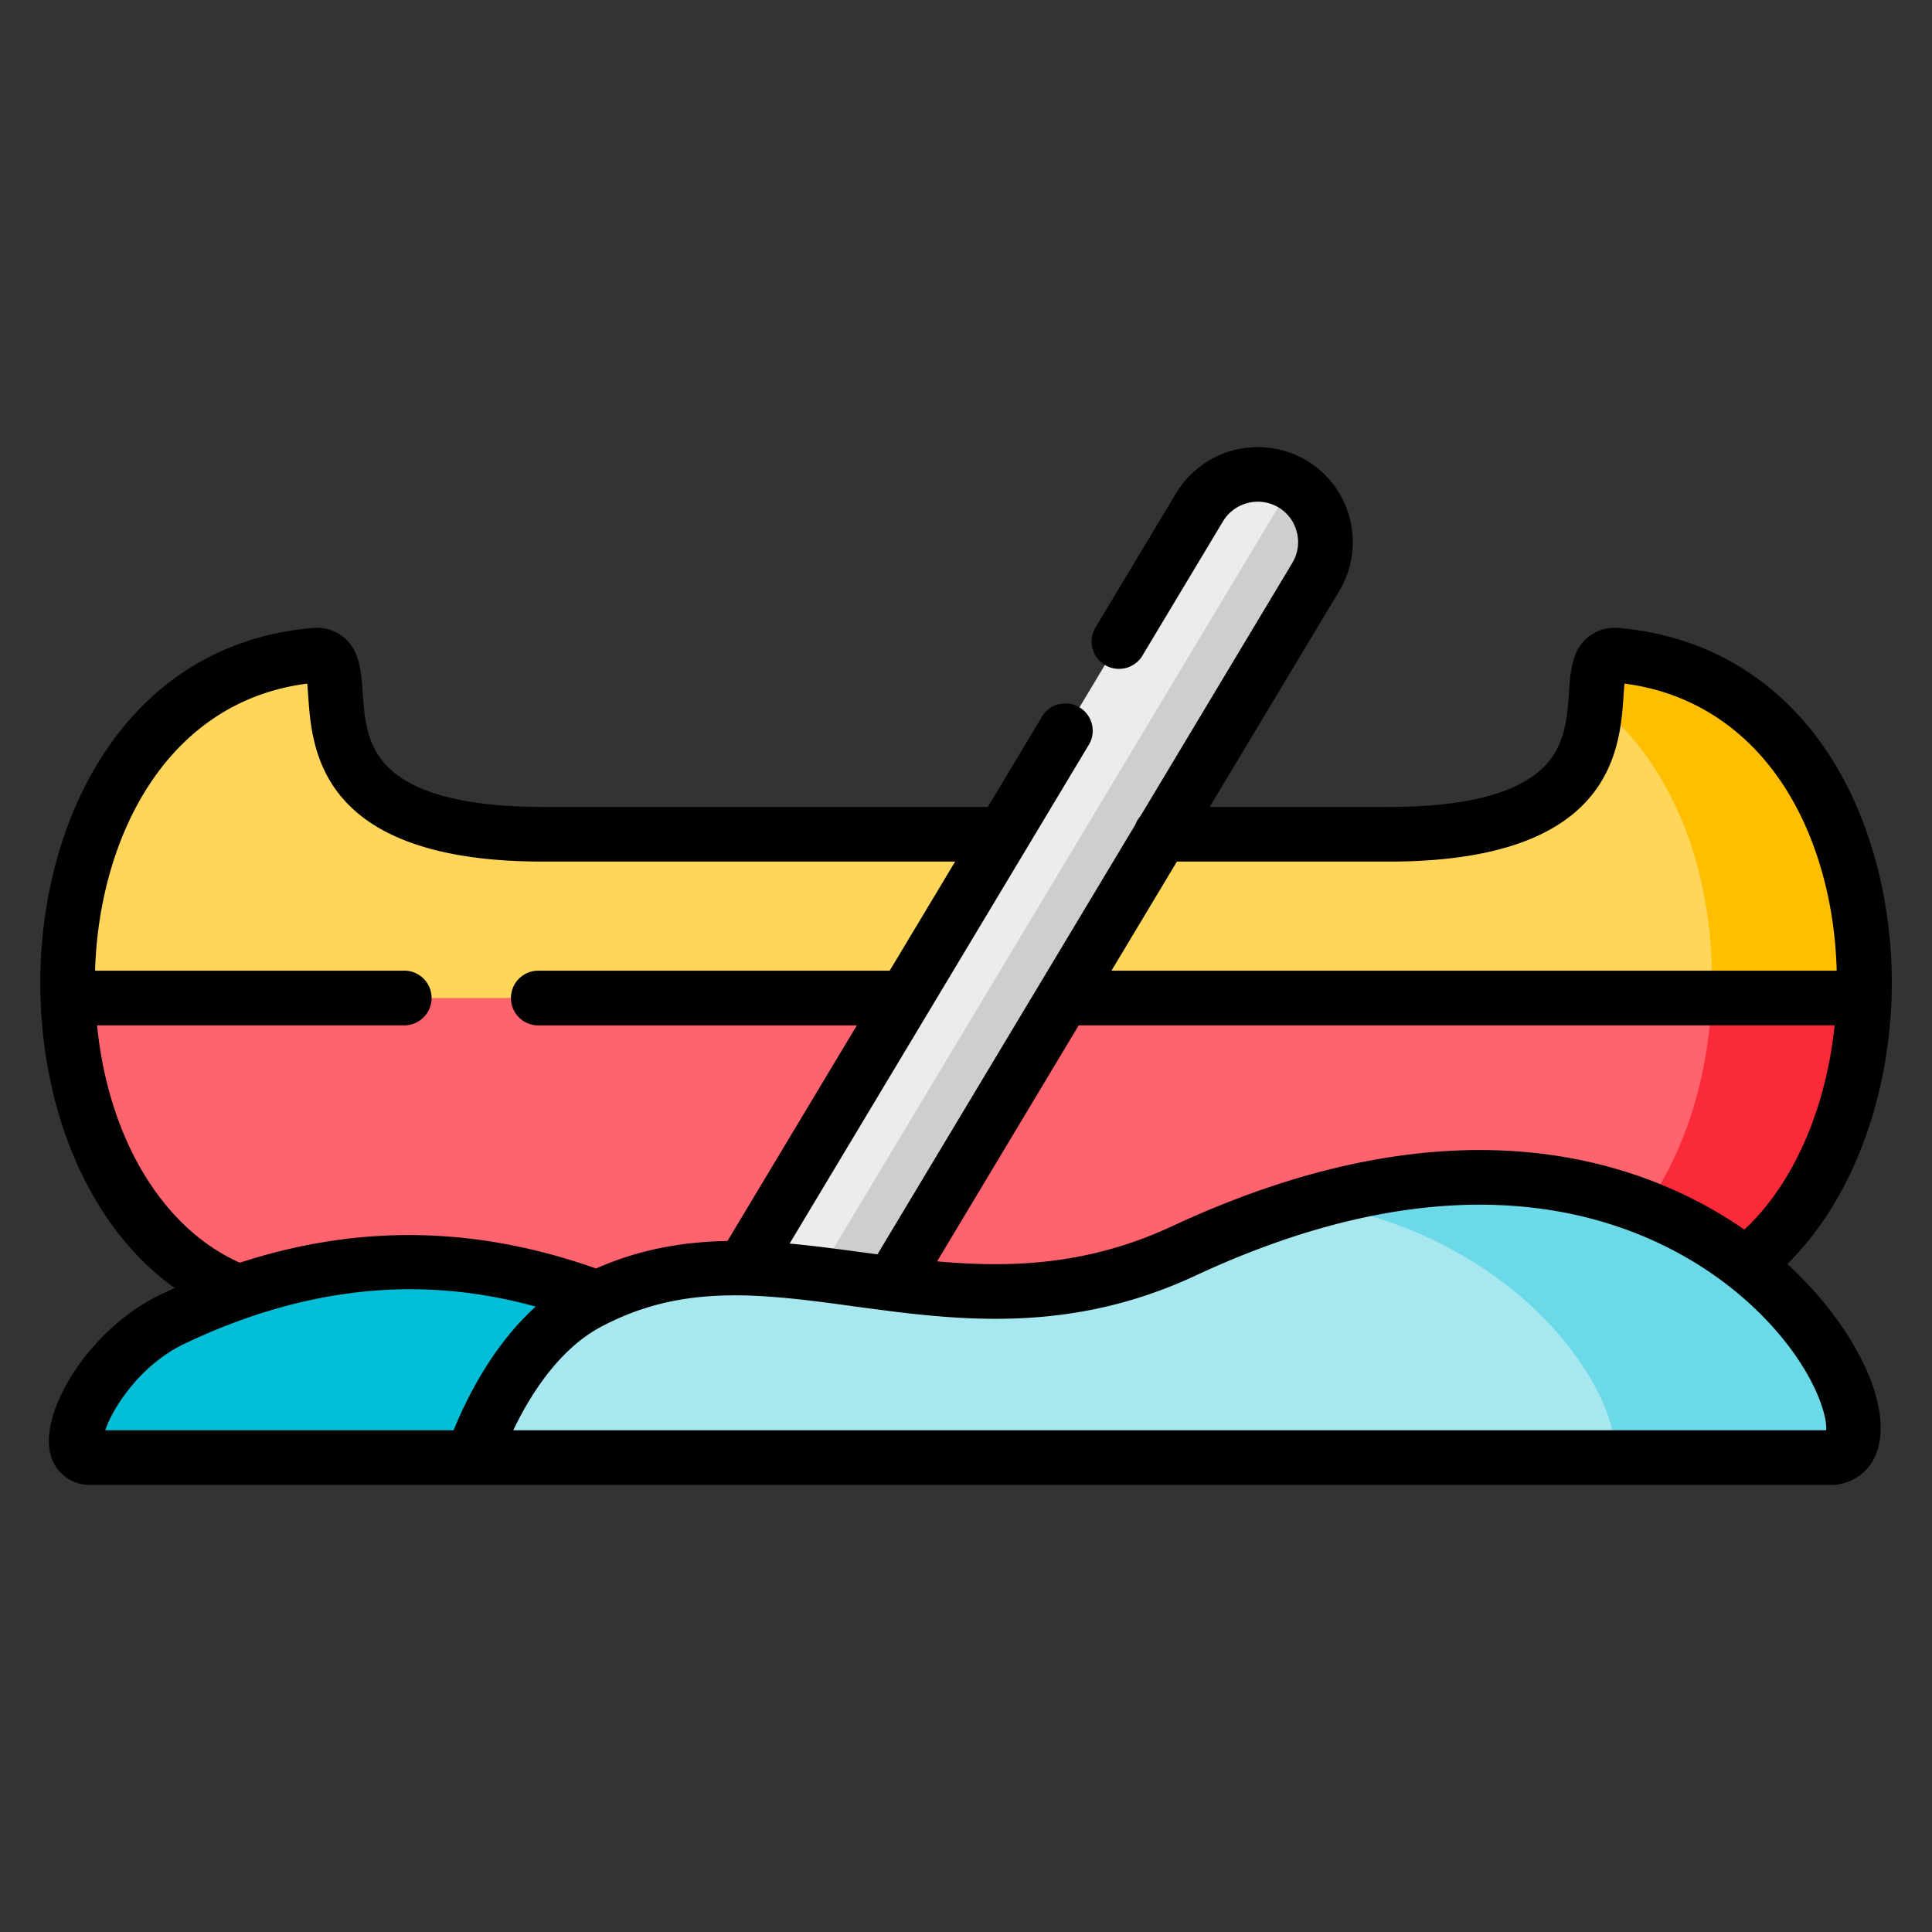 <svg width="24" height="24" fill="none" xmlns="http://www.w3.org/2000/svg">
  <rect width="100%" height="100%" fill="#333333" stroke="none"/>
  <defs/>
  <g fill-rule="evenodd" clip-rule="evenodd">
    <path d="M7.421 16.124c-1.041-.389-2.55-.735-4.455-.076a7.874 7.874 0 00-.818.336c-.972.461-1.506 1.723-1.023 1.723H5.87s.434-1.381 1.418-1.915l.132-.068z" fill="#03BED7"/>
    <path d="M9.23 15.753c-.607-.01-1.205.074-1.808.371l-.133.068c-.984.534-1.418 1.915-1.418 1.915h16.857c.616 0 .264-1.38-1.045-2.4-1.334-1.044-3.664-1.712-6.976-.169-1.334.62-2.517.55-3.63.41-.633-.08-1.244-.183-1.847-.195z" fill="#A6E7F0"/>
    <path d="M3.904 8.14C1.766 8.332.783 10.382.841 12.37v.028l11.037 1.414 11.276-1.414c.068-2-.914-4.065-3.063-4.257-.729-.065.73 2.217-2.838 2.222H6.744c-3.57-.005-2.11-2.287-2.84-2.222z" fill="#FFD659"/>
    <path d="M23.155 12.398H.842c.055 1.6.783 3.138 2.124 3.65 1.906-.658 3.415-.313 4.456.076.603-.297 1.202-.381 1.809-.37.602.01 1.213.114 1.847.194 1.113.14 2.295.21 3.63-.41 3.312-1.543 5.641-.874 6.975.168.926-.7 1.427-1.99 1.472-3.308z" fill="#FE636E"/>
    <path d="M11.243 12.398L9.23 15.753c.603.012 1.214.115 1.848.195l2.13-3.55 1.217-2.03 1.92-3.202a.844.844 0 00-.289-1.154.846.846 0 00-1.156.29L12.46 10.37l-1.216 2.027z" fill="#ECECEC"/>
    <path d="M23.154 12.398c.067-2-.914-4.066-3.063-4.258-.253-.022-.242.238-.27.59 1.022.799 1.49 2.232 1.443 3.632l-.002.036h1.892z" fill="#FFBF00"/>
    <path d="M21.248 12.637c-.072.873-.346 1.715-.81 2.363a4.91 4.91 0 011.245.706c.925-.7 1.427-1.99 1.471-3.308h-1.892c-.002.08-.007.159-.014.239z" fill="#FB2A39"/>
    <path d="M16.052 6.01l-2.542 4.237-.069.116-1.148 1.914-.073.12-.812 1.354-1.245 2.076c.3.037.605.081.914.12l1.322-2.202.808-1.347 1.218-2.03.003-.005 1.917-3.197a.844.844 0 00-.29-1.154l-.003-.001z" fill="#CECECE"/>
    <path d="M21.683 15.706A4.914 4.914 0 0020.438 15c-1.064-.415-2.454-.549-4.171-.054a5.121 5.121 0 012.451 1.02c.962.75 1.407 1.693 1.332 2.14h2.678c.616 0 .264-1.379-1.045-2.4z" fill="#6BD9E7"/>
  </g>
  <path d="M22.247 15.743a3.761 3.761 0 00-.044-.041c1.145-1.133 1.61-3.226 1.078-5.077-.476-1.657-1.627-2.686-3.159-2.823a.53.53 0 00-.402.119c-.194.165-.211.416-.23.681-.02.3-.044.641-.293.906-.322.342-.976.516-1.944.516h-2.226l1.61-2.683c.161-.27.208-.587.132-.894a1.172 1.172 0 00-.538-.726 1.185 1.185 0 00-1.621.406l-.762 1.269-.232.387a.34.34 0 10.583.349l.993-1.655a.505.505 0 01.69-.174.497.497 0 01.228.309.498.498 0 01-.056.38l-1.887 3.146a.338.338 0 00-.064.107L10.9 15.582l-.194-.026c-.297-.04-.596-.08-.897-.108l3.705-6.177a.34.34 0 10-.582-.349l-.66 1.102H6.744c-.969 0-1.623-.174-1.945-.517-.25-.264-.273-.604-.294-.905-.018-.265-.036-.516-.23-.681a.53.53 0 00-.402-.119C1.471 8.017.442 10.326.503 12.381v.017c0 .013 0 .027.002.04.033.86.244 1.67.613 2.345.276.507.634.918 1.052 1.217l-.166.077C1.116 16.5.502 17.511.622 18.044a.501.501 0 00.504.402h21.602a.6.6 0 00.578-.386c.221-.555-.224-1.53-1.059-2.317zm-4.994-5.04c2.772 0 2.868-1.387 2.915-2.053.003-.05.007-.108.013-.158 1.178.152 2.066.992 2.447 2.32.117.405.177.827.188 1.246h-9.009l.813-1.355h2.633zM13.4 12.737h9.39c-.104 1.02-.502 1.961-1.121 2.538-1.185-.822-3.516-1.717-7.105-.044-1.05.489-2.007.52-2.923.438l1.759-2.932zm-12.194 0h3.797a.34.34 0 100-.679H1.181c.048-1.627.865-3.338 2.635-3.566.005.05.01.108.013.158.046.666.143 2.053 2.916 2.053h5.12l-.813 1.355H6.687a.34.34 0 000 .68h3.957l-1.607 2.678c-.54.01-1.085.098-1.632.342-1.495-.529-2.952-.553-4.426-.072-.965-.43-1.635-1.552-1.773-2.949zm1.089 3.954c1.831-.87 3.297-.752 4.36-.46-.55.495-.876 1.18-1.02 1.536H1.308c.09-.276.438-.816.987-1.076zm20.39 1.076H6.376c.194-.407.548-.99 1.075-1.277a3.2 3.2 0 01.13-.066c.543-.265 1.082-.342 1.643-.332h.011c.441.01.897.07 1.38.137.136.018.274.037.413.054l.01.002c1.134.143 2.4.22 3.813-.439 3.99-1.86 6.211-.312 6.981.44.675.657.872 1.28.853 1.481z" fill="#000"/>
</svg>
